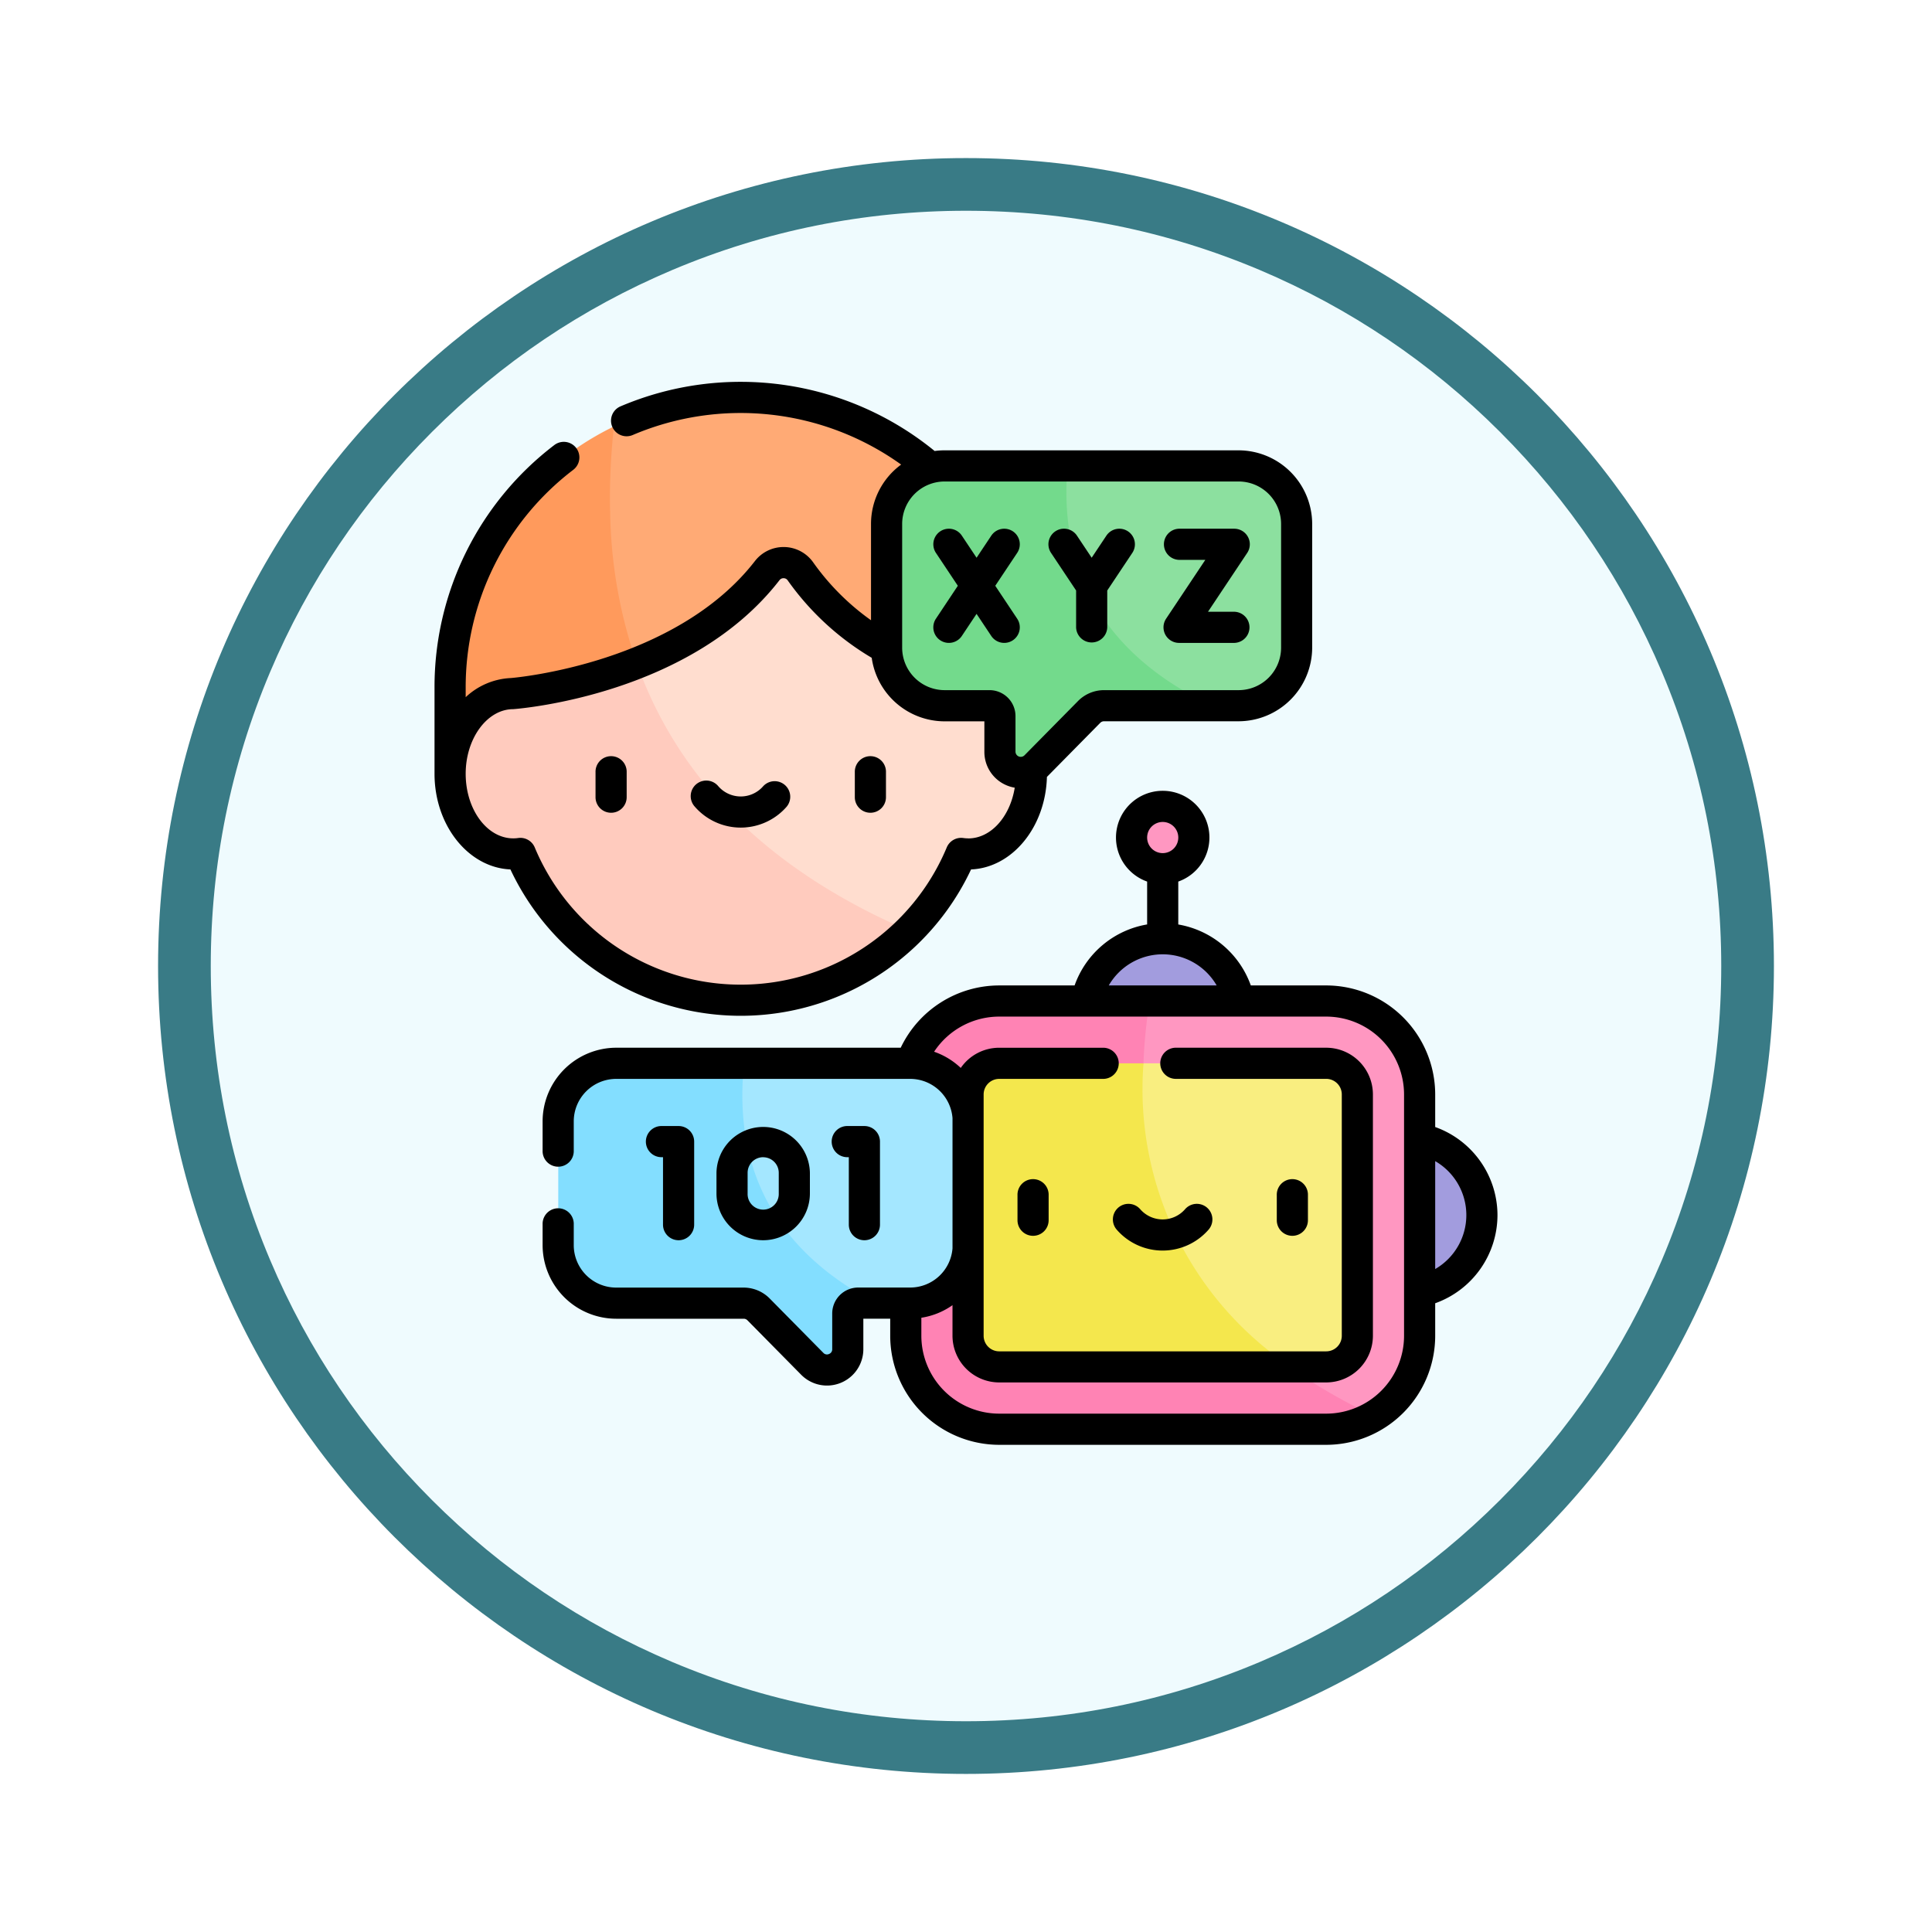 <svg xmlns="http://www.w3.org/2000/svg" xmlns:xlink="http://www.w3.org/1999/xlink" width="110" height="110" viewBox="0 0 110 110">
  <defs>
    <filter id="Trazado_982547" x="0" y="0" width="110" height="110" filterUnits="userSpaceOnUse">
      <feOffset dy="3" input="SourceAlpha"/>
      <feGaussianBlur stdDeviation="3" result="blur"/>
      <feFlood flood-opacity="0.161"/>
      <feComposite operator="in" in2="blur"/>
      <feComposite in="SourceGraphic"/>
    </filter>
  </defs>
  <g id="Grupo_1208897" data-name="Grupo 1208897" transform="translate(-5263.108 -2371.933)">
    <g id="Grupo_1207026" data-name="Grupo 1207026" transform="translate(5272.108 2377.933)">
      <g id="Grupo_1183658" data-name="Grupo 1183658" transform="translate(0 0)">
        <g id="Grupo_1179602" data-name="Grupo 1179602">
          <g id="Grupo_1171898" data-name="Grupo 1171898" transform="translate(0 0)">
            <g id="Grupo_1164700" data-name="Grupo 1164700">
              <g id="Grupo_1160931" data-name="Grupo 1160931">
                <g id="Grupo_1160749" data-name="Grupo 1160749">
                  <g id="Grupo_1158891" data-name="Grupo 1158891">
                    <g id="Grupo_1157406" data-name="Grupo 1157406">
                      <g id="Grupo_1155793" data-name="Grupo 1155793">
                        <g id="Grupo_1154704" data-name="Grupo 1154704">
                          <g id="Grupo_1150790" data-name="Grupo 1150790">
                            <g id="Grupo_1154214" data-name="Grupo 1154214">
                              <g id="Grupo_1152583" data-name="Grupo 1152583">
                                <g id="Grupo_1146973" data-name="Grupo 1146973">
                                  <g id="Grupo_1146954" data-name="Grupo 1146954">
                                    <g transform="matrix(1, 0, 0, 1, -9, -6)" filter="url(#Trazado_982547)">
                                      <g id="Trazado_982547-2" data-name="Trazado 982547" transform="translate(9 6)" fill="#effbfe">
                                        <path d="M 46 90.5 C 39.992 90.5 34.164 89.324 28.679 87.003 C 23.38 84.762 18.621 81.553 14.534 77.466 C 10.446 73.379 7.238 68.62 4.996 63.321 C 2.676 57.836 1.5 52.008 1.5 46 C 1.5 39.992 2.676 34.164 4.996 28.679 C 7.238 23.38 10.446 18.621 14.534 14.534 C 18.621 10.446 23.38 7.238 28.679 4.996 C 34.164 2.676 39.992 1.5 46 1.5 C 52.008 1.5 57.836 2.676 63.321 4.996 C 68.62 7.238 73.379 10.446 77.466 14.534 C 81.554 18.621 84.762 23.38 87.004 28.679 C 89.324 34.164 90.5 39.992 90.5 46 C 90.5 52.008 89.324 57.836 87.004 63.321 C 84.762 68.62 81.554 73.379 77.466 77.466 C 73.379 81.553 68.62 84.762 63.321 87.003 C 57.836 89.324 52.008 90.5 46 90.5 Z" stroke="none"/>
                                        <path d="M 46 3 C 40.194 3 34.563 4.137 29.263 6.378 C 24.143 8.544 19.544 11.644 15.594 15.594 C 11.644 19.544 8.544 24.143 6.378 29.263 C 4.137 34.563 3 40.194 3 46 C 3 51.806 4.137 57.437 6.378 62.737 C 8.544 67.857 11.644 72.455 15.594 76.405 C 19.544 80.355 24.143 83.456 29.263 85.622 C 34.563 87.863 40.194 89 46 89 C 51.806 89 57.437 87.863 62.737 85.622 C 67.857 83.456 72.456 80.355 76.406 76.405 C 80.356 72.455 83.456 67.857 85.622 62.737 C 87.864 57.437 89 51.806 89 46 C 89 40.194 87.864 34.563 85.622 29.263 C 83.456 24.143 80.356 19.544 76.406 15.594 C 72.456 11.644 67.857 8.544 62.737 6.378 C 57.437 4.137 51.806 3 46 3 M 46 0 C 71.405 0 92 20.595 92 46 C 92 71.405 71.405 92 46 92 C 20.595 92 7.62939453125e-06 71.405 7.62939453125e-06 46 C 7.62939453125e-06 20.595 20.595 0 46 0 Z" stroke="none" fill="#397b86"/>
                                      </g>
                                    </g>
                                  </g>
                                </g>
                              </g>
                            </g>
                          </g>
                        </g>
                      </g>
                    </g>
                  </g>
                </g>
              </g>
            </g>
          </g>
        </g>
      </g>
    </g>
    <g id="comunicacion_3_" data-name="comunicacion (3)" transform="translate(5287.848 2393.673)">
      <g id="Grupo_1208888" data-name="Grupo 1208888" transform="translate(0.887 0.887)">
        <g id="Grupo_1208880" data-name="Grupo 1208880">
          <g id="Grupo_1208878" data-name="Grupo 1208878">
            <g id="Grupo_1208875" data-name="Grupo 1208875">
              <path id="Trazado_1077556" data-name="Trazado 1077556" d="M97.557,24.048v4.879H78.5c-6.162-4.03-8.191-10.411-4.715-19.774A16.551,16.551,0,0,1,97.557,24.048Z" transform="translate(-64.46 -7.5)" fill="#ffaa75"/>
              <path id="Trazado_1077557" data-name="Trazado 1077557" d="M21.542,41.264H7.5V36.385A16.551,16.551,0,0,1,16.827,21.49C15.966,29.439,17.559,36.056,21.542,41.264Z" transform="translate(-7.5 -19.836)" fill="#ff9a5c"/>
            </g>
            <ellipse id="Elipse_13565" data-name="Elipse 13565" cx="3.598" cy="4.565" rx="3.598" ry="4.565" transform="translate(25.9 16.863)" fill="#ffddcf"/>
            <ellipse id="Elipse_13566" data-name="Elipse 13566" cx="3.598" cy="4.565" rx="3.598" ry="4.565" transform="translate(0 16.863)" fill="#ffcbbe"/>
            <g id="Grupo_1208876" data-name="Grupo 1208876" transform="translate(2.955 7.136)">
              <path id="Trazado_1077558" data-name="Trazado 1077558" d="M106.31,81.463A13.555,13.555,0,0,1,102.3,91.1c-11.878-1.82-17.723-8.681-16.84-21.136a13.594,13.594,0,0,1,20.85,11.5Z" transform="translate(-79.124 -67.87)" fill="#ffddcf"/>
              <path id="Trazado_1077559" data-name="Trazado 1077559" d="M55.677,106.756A13.594,13.594,0,1,1,38.837,85.62C39.915,95.295,45.584,102.406,55.677,106.756Z" transform="translate(-32.5 -83.522)" fill="#ffcbbe"/>
            </g>
            <g id="Grupo_1208877" data-name="Grupo 1208877" transform="translate(2.957 2.589)">
              <path id="Trazado_1077560" data-name="Trazado 1077560" d="M99.9,42.922a14.935,14.935,0,0,1-10.888-6.214,1.178,1.178,0,0,0-1.888-.033A17.372,17.372,0,0,1,79.7,41.941c-2.178-2.247-3.236-4.962-1.517-8.675,4.981-1.714,8.342-4.311,13.751-3.8,4.615.436,5.638,4.416,6.812,8.9l1,.643C100.112,40.419,100.6,41.644,99.9,42.922Z" transform="translate(-72.031 -29.402)" fill="#ffaa75"/>
              <path id="Trazado_1077561" data-name="Trazado 1077561" d="M40.187,70.765A26.776,26.776,0,0,1,33.073,72.5a7.52,7.52,0,0,1-.142-5.31l2.5-4.2a26.1,26.1,0,0,0,3.242-.9A27.4,27.4,0,0,0,40.187,70.765Z" transform="translate(-32.518 -58.226)" fill="#ff9a5c"/>
            </g>
          </g>
          <g id="Grupo_1208879" data-name="Grupo 1208879" transform="translate(24.852 3.901)">
            <path id="Trazado_1077562" data-name="Trazado 1077562" d="M308.818,43.8V50.85a3.3,3.3,0,0,1-3.3,3.3h-1.52c-8.327-2.067-11.383-6.587-8.221-13.652h9.741A3.3,3.3,0,0,1,308.818,43.8Z" transform="translate(-285.473 -40.5)" fill="#8ce09f"/>
            <path id="Trazado_1077563" data-name="Trazado 1077563" d="M236.271,54.152h-6.144a1.184,1.184,0,0,0-.842.352l-3.058,3.1a1.183,1.183,0,0,1-2.025-.83V54.743a.59.59,0,0,0-.591-.591h-2.558a3.3,3.3,0,0,1-3.3-3.3V43.8a3.3,3.3,0,0,1,3.3-3.3h7C227.514,46.708,230.3,51.317,236.271,54.152Z" transform="translate(-217.75 -40.5)" fill="#73da8c"/>
          </g>
        </g>
        <g id="Grupo_1208887" data-name="Grupo 1208887" transform="translate(6.154 23.286)">
          <g id="Grupo_1208885" data-name="Grupo 1208885" transform="translate(19.792)">
            <g id="Grupo_1208881" data-name="Grupo 1208881" transform="translate(12.855)">
              <circle id="Elipse_13567" data-name="Elipse 13567" cx="1.773" cy="1.773" r="1.773" fill="#ff97c1"/>
            </g>
            <path id="Trazado_1077564" data-name="Trazado 1077564" d="M313.25,272.683v1.773h8.865v-1.773a4.433,4.433,0,0,0-8.865,0Z" transform="translate(-303.055 -260.715)" fill="#a29cde"/>
            <path id="Trazado_1077565" data-name="Trazado 1077565" d="M460.387,372.74H459.5v-8.865h.886a4.433,4.433,0,0,1,0,8.865Z" transform="translate(-432.018 -345.036)" fill="#a29cde"/>
            <g id="Grupo_1208883" data-name="Grupo 1208883" transform="translate(0 11.081)">
              <g id="Grupo_1208882" data-name="Grupo 1208882">
                <path id="Trazado_1077566" data-name="Trazado 1077566" d="M348.862,303.3v14.284a5.042,5.042,0,0,1-2.475,4.343c-12.111-3.322-17.105-10.863-12.9-23.675h10.324A5.048,5.048,0,0,1,348.862,303.3Z" transform="translate(-319.607 -298.249)" fill="#ff97c1"/>
                <path id="Trazado_1077567" data-name="Trazado 1077567" d="M253.78,321.925a5.011,5.011,0,0,1-2.573.7H232.048A5.048,5.048,0,0,1,227,317.581V303.3a5.047,5.047,0,0,1,5.048-5.048h8.835C239.149,309.174,243.533,317.181,253.78,321.925Z" transform="translate(-227 -298.25)" fill="#ff83b4"/>
              </g>
            </g>
            <g id="Grupo_1208884" data-name="Grupo 1208884" transform="translate(2.522 14.628)">
              <path id="Trazado_1077568" data-name="Trazado 1077568" d="M344.243,330.023v13.741a1.774,1.774,0,0,1-1.773,1.773h-2.006c-8.242-2.882-11.753-8.323-8.4-17.287h10.4A1.774,1.774,0,0,1,344.243,330.023Z" transform="translate(-321.057 -328.25)" fill="#f9ee80"/>
              <path id="Trazado_1077569" data-name="Trazado 1077569" d="M267.745,345.537H251.134a1.772,1.772,0,0,1-1.773-1.773V338.6c-1.252-2.522-1.474-4.9,0-7.046v-1.531a1.772,1.772,0,0,1,1.773-1.773h8.214A19.021,19.021,0,0,0,267.745,345.537Z" transform="translate(-248.337 -328.25)" fill="#f4e74d"/>
            </g>
          </g>
          <g id="Grupo_1208886" data-name="Grupo 1208886" transform="translate(0 14.628)">
            <path id="Trazado_1077570" data-name="Trazado 1077570" d="M155.753,331.554V338.6a3.3,3.3,0,0,1-3.3,3.3h-1.93c-6.971-1.913-9.916-6.226-7.53-13.652h9.46A3.3,3.3,0,0,1,155.753,331.554Z" transform="translate(-132.408 -328.25)" fill="#a4e7ff"/>
            <path id="Trazado_1077571" data-name="Trazado 1077571" d="M77.671,341.9H76.64a.591.591,0,0,0-.591.591v2.033a1.182,1.182,0,0,1-2.024.83l-3.059-3.1a1.184,1.184,0,0,0-.842-.352H62.864a3.3,3.3,0,0,1-3.3-3.3v-7.046a3.3,3.3,0,0,1,3.3-3.3h7.278C69.5,334.389,72.052,338.993,77.671,341.9Z" transform="translate(-59.56 -328.25)" fill="#83deff"/>
          </g>
        </g>
      </g>
      <g id="Grupo_1208896" data-name="Grupo 1208896" transform="translate(0)">
        <g id="Grupo_1208891" data-name="Grupo 1208891">
          <g id="Grupo_1208889" data-name="Grupo 1208889" transform="translate(9.167 21.344)">
            <path id="Trazado_1077572" data-name="Trazado 1077572" d="M78.438,183.762a.886.886,0,0,1-.887-.887v-1.418a.887.887,0,1,1,1.773,0v1.418A.886.886,0,0,1,78.438,183.762Z" transform="translate(-77.551 -180.571)"/>
            <path id="Trazado_1077573" data-name="Trazado 1077573" d="M203.336,183.762a.886.886,0,0,1-.887-.887v-1.418a.887.887,0,1,1,1.773,0v1.418A.886.886,0,0,1,203.336,183.762Z" transform="translate(-187.686 -180.571)"/>
            <path id="Trazado_1077574" data-name="Trazado 1077574" d="M126.368,194.874a3.468,3.468,0,0,1-2.615-1.191.887.887,0,1,1,1.337-1.165,1.692,1.692,0,0,0,2.556,0,.887.887,0,0,1,1.337,1.165A3.468,3.468,0,0,1,126.368,194.874Z" transform="translate(-118.1 -190.838)"/>
          </g>
          <path id="Trazado_1077575" data-name="Trazado 1077575" d="M45.78,3.9H29.042a4.211,4.211,0,0,0-.568.038A17.458,17.458,0,0,0,10.58,1.4a.887.887,0,0,0,.7,1.63A15.687,15.687,0,0,1,26.568,4.711a4.187,4.187,0,0,0-1.716,3.38v5.483a13.853,13.853,0,0,1-3.3-3.306,2.064,2.064,0,0,0-3.311-.062C13.749,16,4.749,16.831,4.347,16.865a4.006,4.006,0,0,0-2.573,1.09v-.521A15.559,15.559,0,0,1,7.9,5.009.887.887,0,1,0,6.82,3.6,17.319,17.319,0,0,0,0,17.435v4.879c0,2.94,1.924,5.343,4.322,5.448a14.484,14.484,0,0,0,26.226,0c2.348-.1,4.242-2.41,4.319-5.267l3.038-3.081a.3.3,0,0,1,.21-.088H45.78a4.2,4.2,0,0,0,4.19-4.19V8.091A4.2,4.2,0,0,0,45.78,3.9ZM30.385,25.993a1.958,1.958,0,0,1-.271-.019.887.887,0,0,0-.95.535,12.71,12.71,0,0,1-23.458,0,.887.887,0,0,0-.949-.535,1.969,1.969,0,0,1-.272.019c-1.5,0-2.711-1.65-2.711-3.678,0-1.985,1.19-3.635,2.652-3.678l.05,0c.563-.043,10.149-.864,15.164-7.343a.282.282,0,0,1,.239-.113.277.277,0,0,1,.225.117,15.559,15.559,0,0,0,4.788,4.415,4.2,4.2,0,0,0,4.151,3.617h2.263v1.737a2.062,2.062,0,0,0,1.284,1.914,2.083,2.083,0,0,0,.445.127c-.267,1.65-1.353,2.888-2.648,2.888ZM48.2,15.137a2.42,2.42,0,0,1-2.417,2.417H38.115a2.081,2.081,0,0,0-1.473.616l-3.058,3.1a.3.3,0,0,1-.506-.207V19.031A1.479,1.479,0,0,0,31.6,17.554H29.042a2.42,2.42,0,0,1-2.417-2.417V8.091a2.42,2.42,0,0,1,2.417-2.417H45.78A2.42,2.42,0,0,1,48.2,8.091Z" transform="translate(0 0)"/>
          <g id="Grupo_1208890" data-name="Grupo 1208890" transform="translate(28.398 8.363)">
            <path id="Trazado_1077576" data-name="Trazado 1077576" d="M244.781,70.9a.886.886,0,0,0-1.229.246l-.838,1.258-.838-1.258a.886.886,0,0,0-1.475.983L241.647,74,240.4,75.874a.886.886,0,1,0,1.475.983l.838-1.258.838,1.258a.886.886,0,0,0,1.475-.983L243.778,74l1.248-1.872A.886.886,0,0,0,244.781,70.9Z" transform="translate(-240.25 -70.751)"/>
            <path id="Trazado_1077577" data-name="Trazado 1077577" d="M355.122,75.48h-1.5l2.233-3.35a.887.887,0,0,0-.738-1.378H351.97a.887.887,0,0,0,0,1.773h1.5l-2.233,3.35a.887.887,0,0,0,.738,1.378h3.152a.887.887,0,0,0,0-1.773Z" transform="translate(-337.982 -70.752)"/>
            <path id="Trazado_1077578" data-name="Trazado 1077578" d="M300.2,70.9a.886.886,0,0,0-1.229.246l-.838,1.257-.838-1.258a.886.886,0,0,0-1.475.983l1.427,2.141v2.1a.887.887,0,0,0,1.773,0v-2.1l1.427-2.141A.886.886,0,0,0,300.2,70.9Z" transform="translate(-289.116 -70.751)"/>
          </g>
        </g>
        <g id="Grupo_1208895" data-name="Grupo 1208895" transform="translate(6.154 23.286)">
          <g id="Grupo_1208892" data-name="Grupo 1208892" transform="translate(27.038 22.14)">
            <path id="Trazado_1077579" data-name="Trazado 1077579" d="M281.689,387.5a.886.886,0,0,1-.887-.887V385.19a.887.887,0,1,1,1.773,0v1.418A.887.887,0,0,1,281.689,387.5Z" transform="translate(-280.802 -384.304)"/>
            <path id="Trazado_1077580" data-name="Trazado 1077580" d="M406.585,387.5a.886.886,0,0,1-.887-.887V385.19a.887.887,0,1,1,1.773,0v1.418A.886.886,0,0,1,406.585,387.5Z" transform="translate(-390.935 -384.304)"/>
            <path id="Trazado_1077581" data-name="Trazado 1077581" d="M329.619,398.606A3.467,3.467,0,0,1,327,397.415a.886.886,0,1,1,1.337-1.165,1.693,1.693,0,0,0,2.556,0,.886.886,0,1,1,1.337,1.165A3.468,3.468,0,0,1,329.619,398.606Z" transform="translate(-321.351 -394.57)"/>
          </g>
          <g id="Grupo_1208894" data-name="Grupo 1208894" transform="translate(5.91 19.09)">
            <g id="Grupo_1208893" data-name="Grupo 1208893" transform="translate(3.989)">
              <path id="Trazado_1077582" data-name="Trazado 1077582" d="M138.468,365a2.663,2.663,0,0,1-2.66-2.66v-1.182a2.66,2.66,0,0,1,5.319,0v1.182A2.663,2.663,0,0,1,138.468,365Zm0-4.728a.887.887,0,0,0-.887.886v1.182a.887.887,0,1,0,1.773,0v-1.182A.887.887,0,0,0,138.468,360.275Z" transform="translate(-135.808 -358.502)"/>
            </g>
            <path id="Trazado_1077583" data-name="Trazado 1077583" d="M103.89,365a.887.887,0,0,1-.887-.887v-3.842h-.059a.887.887,0,1,1,0-1.773h.946a.886.886,0,0,1,.887.886v4.728A.887.887,0,0,1,103.89,365Z" transform="translate(-102.058 -358.502)"/>
            <path id="Trazado_1077584" data-name="Trazado 1077584" d="M193.39,365a.887.887,0,0,1-.887-.887v-3.842h-.059a.887.887,0,1,1,0-1.773h.946a.886.886,0,0,1,.887.886v4.728A.887.887,0,0,1,193.39,365Z" transform="translate(-180.979 -358.502)"/>
          </g>
          <path id="Trazado_1077585" data-name="Trazado 1077585" d="M106.426,221.156a5.337,5.337,0,0,0-3.546-5.015v-1.855a6.213,6.213,0,0,0-6.206-6.206H92.382a5.343,5.343,0,0,0-4.13-3.471v-2.443a2.66,2.66,0,1,0-1.773,0v2.441a5.326,5.326,0,0,0-4.13,3.473H78.057a6.219,6.219,0,0,0-5.608,3.546H56.25a4.2,4.2,0,0,0-4.19,4.19v1.667a.887.887,0,1,0,1.773,0v-1.667A2.42,2.42,0,0,1,56.25,213.4H72.988a2.42,2.42,0,0,1,2.41,2.232v7.417a2.42,2.42,0,0,1-2.41,2.231H70.027a1.479,1.479,0,0,0-1.478,1.478v2.033a.281.281,0,0,1-.183.273.278.278,0,0,1-.323-.066l-3.06-3.1a2.084,2.084,0,0,0-1.472-.615H56.25a2.419,2.419,0,0,1-2.417-2.416v-1.242a.887.887,0,0,0-1.773,0v1.242a4.194,4.194,0,0,0,4.19,4.189h7.261a.3.3,0,0,1,.21.088l3.059,3.1a2.068,2.068,0,0,0,3.541-1.452v-1.738h1.53v.975a6.213,6.213,0,0,0,6.206,6.206H96.674a6.213,6.213,0,0,0,6.206-6.206v-1.854A5.339,5.339,0,0,0,106.426,221.156Zm-19.06-22.384a.887.887,0,1,1-.887.887A.887.887,0,0,1,87.366,198.772Zm-2.508,8.574a3.548,3.548,0,0,1,5.58.734H84.294A3.567,3.567,0,0,1,84.858,207.346Zm16.249,20.681a4.438,4.438,0,0,1-4.433,4.433H78.057a4.438,4.438,0,0,1-4.433-4.433V227a4.167,4.167,0,0,0,1.773-.716v1.739a2.663,2.663,0,0,0,2.66,2.66H96.674a2.663,2.663,0,0,0,2.66-2.66V214.286a2.663,2.663,0,0,0-2.66-2.66H88.143a.887.887,0,1,0,0,1.773h8.532a.887.887,0,0,1,.887.886v13.741a.887.887,0,0,1-.887.887H78.057a.887.887,0,0,1-.887-.887V214.286a.887.887,0,0,1,.887-.886h5.948a.887.887,0,0,0,0-1.773H78.057a2.659,2.659,0,0,0-2.189,1.15,4.2,4.2,0,0,0-1.518-.923,4.444,4.444,0,0,1,3.706-2H96.674a4.438,4.438,0,0,1,4.433,4.433v13.741Zm1.773-3.8v-6.144a3.548,3.548,0,0,1,0,6.144Z" transform="translate(-52.06 -196.999)"/>
        </g>
      </g>
    </g>
  </g>
</svg>
